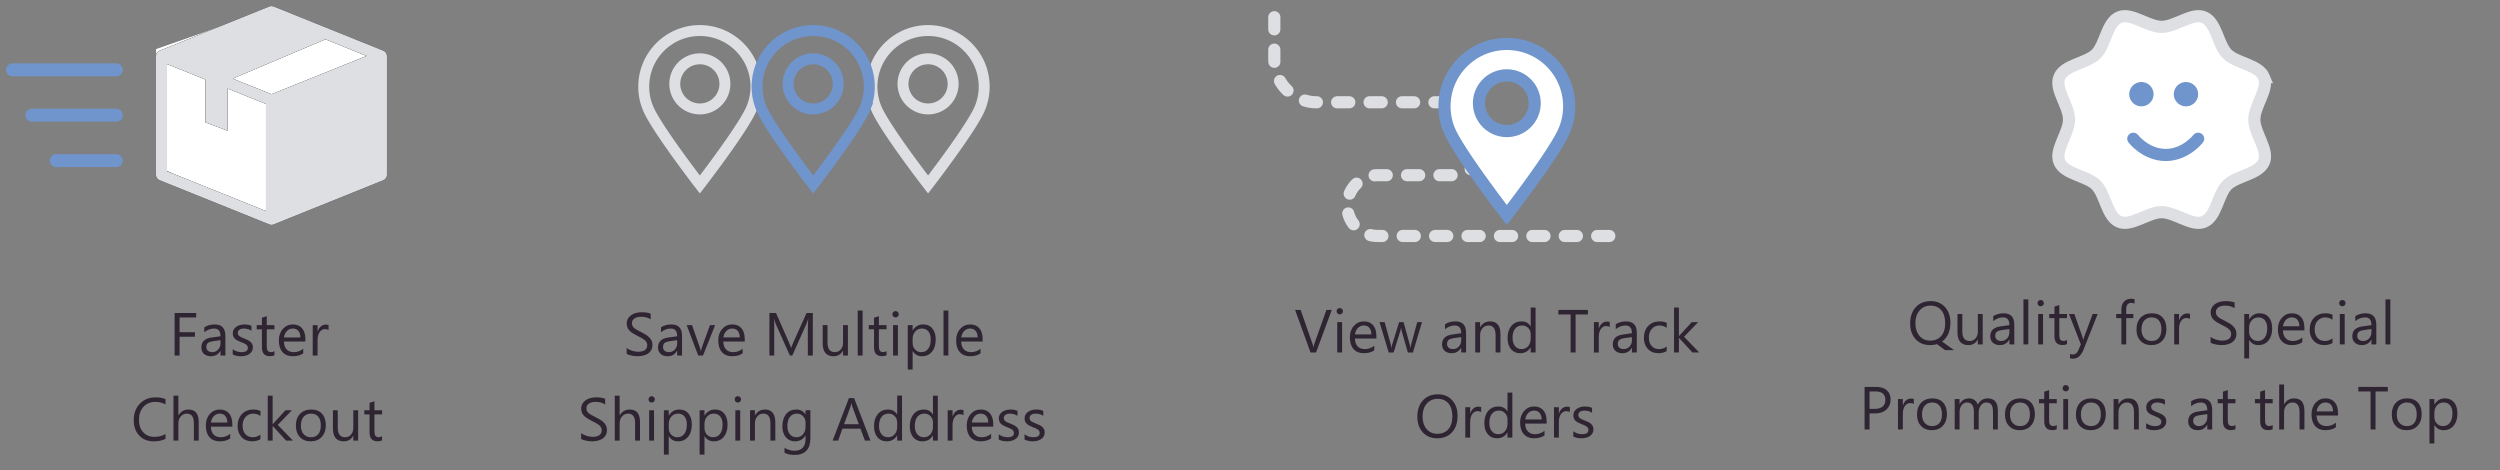 <svg width="617" height="116" xmlns:xlink="http://www.w3.org/1999/xlink" xmlns="http://www.w3.org/2000/svg"><rect width="100%" height="100%" fill="#808080" stroke="none"/><defs><clipPath id="b"><use xlink:href="#a"/></clipPath><path d="M29.009.087a1.91 1.91 0 00-.466-.085 1.299 1.299 0 00-.552.085L.848 11.026A1.402 1.402 0 000 12.306v29.397c.003.538.353 1.058.848 1.26l27.143 10.939c.322.13.696.13 1.018 0l27.143-10.938c.495-.203.845-.723.848-1.261V12.307a1.403 1.403 0 00-.848-1.281L29.009.087zM28.5 2.843L5.026 12.307l8.61 3.46 22.159-9.976L28.5 2.843zm-9.564 15.061l22.88-9.7 10.158 4.103L28.5 21.75l-9.564-3.846zM2.714 40.763V14.315l9.5 3.824v10.575l5.429 2.05V20.34l9.5 3.824V50.59L2.714 40.763zm51.572-26.448l-24.429 9.849V50.59l24.429-9.827V14.315z" id="a"/></defs><path d="M38.5 14.039v26.923L64.036 52.5 93.5 42.885V14.039L66 2.5l-27.5 9.615v1.924z" fill="#FFF"/><path d="M67.509 1.587a1.91 1.91 0 00-.466-.085 1.299 1.299 0 00-.552.085L39.348 12.526a1.402 1.402 0 00-.848 1.28v29.397c.003.538.353 1.058.848 1.26l27.143 10.939c.322.13.696.13 1.018 0l27.143-10.938c.495-.203.845-.723.848-1.261V13.807a1.403 1.403 0 00-.848-1.281L67.509 1.587zM67 4.343l-23.474 9.464 8.61 3.46 22.159-9.976L67 4.343zm-9.564 15.061l22.88-9.7 10.158 4.103L67 23.25l-9.564-3.846zM41.214 42.263V15.815l9.5 3.824v10.575l5.429 2.05V21.84l9.5 3.824V52.09l-24.429-9.827zm51.572-26.448l-24.429 9.849V52.09l24.429-9.827V15.815z" fill-rule="evenodd"/><g clip-path="url(#b)" transform="translate(38.5 1.5)"><path d="M-13-5h86v64h-86V-5z" fill="#DDDFE2"/></g><path d="M3.099 15.633h25.602q.079 0 .157.007.078.008.155.023.077.016.152.039.075.022.148.052t.142.068q.069.037.134.08.066.044.126.094.061.05.117.105.055.056.105.116.05.061.093.126.044.066.081.135.037.07.067.142.03.072.053.148.023.075.038.152.016.077.023.155.008.078.008.157v.002q0 .078-.008.156-.007.079-.023.156-.015.077-.038.152t-.053.148q-.03.072-.067.141-.037.07-.08.135-.044.065-.094.126-.05.06-.105.116-.056.056-.117.106-.06.05-.126.093-.065.044-.134.08-.07.038-.142.068-.073.03-.148.053t-.152.038q-.077.015-.155.023t-.157.008H3.099q-.079 0-.157-.008t-.155-.023q-.077-.015-.152-.038t-.148-.053q-.072-.03-.142-.067-.069-.037-.134-.08-.066-.044-.126-.094-.061-.05-.117-.106-.055-.055-.105-.116-.05-.06-.094-.126-.043-.065-.08-.135-.037-.069-.067-.141-.03-.073-.053-.148t-.038-.152q-.016-.077-.023-.156-.008-.078-.008-.156v-.002q0-.079.008-.157.007-.078.023-.155.015-.077.038-.152.023-.076.053-.148.03-.073.067-.142.037-.07.08-.135.044-.065.094-.126.05-.06.105-.116.056-.056.117-.105.06-.05.126-.094.065-.043.134-.08.07-.038.142-.068.073-.03.148-.052.075-.023.152-.039.077-.015.155-.023.078-.007.157-.007zm4.8 11.2h20.802q.079 0 .157.007.078.008.155.023.077.016.152.039.075.022.148.052t.142.068q.069.037.134.08.066.044.126.094.061.05.117.105.055.056.105.116.05.061.093.126.044.066.081.135.037.07.067.142.03.072.053.148.023.075.038.152.016.077.023.155.008.078.008.157v.002q0 .078-.008.156-.007.079-.023.156-.015.077-.038.152t-.053.148q-.03.072-.067.141-.037.07-.08.135-.044.065-.094.126-.05.06-.105.116-.056.056-.117.106-.06.05-.126.093-.065.044-.134.08-.07.038-.142.068-.073.03-.148.053t-.152.038q-.077.015-.155.023t-.157.008H7.899q-.079 0-.157-.008t-.155-.023q-.077-.015-.152-.038t-.148-.053q-.072-.03-.142-.067-.069-.037-.134-.08-.066-.044-.126-.094-.061-.05-.117-.106-.055-.055-.105-.116-.05-.06-.094-.126-.043-.065-.08-.135-.037-.069-.067-.141-.03-.073-.053-.148t-.038-.152q-.016-.077-.023-.156-.008-.078-.008-.156v-.002q0-.079.008-.157.007-.078.023-.155.015-.077.038-.152.023-.076.053-.148.03-.073.067-.142.037-.07.08-.135.044-.065.094-.126.05-.06.105-.116.056-.056.117-.105.06-.05.126-.094.065-.043.134-.08.07-.038.142-.068.073-.03.148-.052.075-.023.152-.039.077-.015.155-.023.078-.007.157-.007zm6 11.2h14.802q.079 0 .157.007.078.008.155.023.077.016.152.039.075.022.148.052t.142.068q.069.037.134.08.066.044.126.094.061.05.117.105.055.056.105.116.05.061.093.126.044.066.081.135.037.07.067.142.03.072.053.148.023.075.038.152.016.077.023.155.008.078.008.157v.002q0 .078-.008.156-.007.079-.023.156-.015.077-.038.152t-.053.148q-.03.072-.067.141-.037.07-.08.135-.044.065-.094.126-.05.06-.105.116-.056.056-.117.106-.06.05-.126.093-.065.044-.134.08-.07.038-.142.068-.073.03-.148.053t-.152.038q-.077.015-.155.023t-.157.008H13.899q-.079 0-.157-.008t-.155-.023q-.077-.015-.152-.038t-.148-.053q-.072-.03-.142-.067-.069-.037-.134-.08-.066-.044-.126-.094-.061-.05-.117-.106-.055-.055-.105-.116-.05-.06-.094-.126-.043-.065-.08-.135-.037-.069-.067-.141-.03-.073-.053-.148t-.038-.152q-.016-.077-.023-.156-.008-.078-.008-.156v-.002q0-.079.008-.157.007-.078.023-.155.015-.077.038-.152.023-.076.053-.148.03-.073.067-.142.037-.07.08-.135.044-.065.094-.126.05-.06.105-.116.056-.056.117-.105.06-.05.126-.094.065-.043.134-.08.07-.038.142-.068.073-.03.148-.052.075-.023.152-.039.077-.015.155-.023.078-.007.157-.007z" fill="#6F95CC"/><path d="M44.322 78.358h4.101v-1.113h-5.332v10.503h1.23v-4.651h3.795V81.99h-3.794v-3.633zm22.287 9.55q.696 0 1.121-.233v-1.026q-.33.25-.784.25-.593 0-.85-.323-.256-.322-.256-1.077v-4.226h1.89v-1.025h-1.89v-2.22l-1.2.389v1.83h-1.29v1.026h1.29v4.439q0 2.197 1.97 2.197zm-12.187-.16h1.201V82.87q0-2.798-2.644-2.798-1.443 0-2.549.703v1.23q1.091-.922 2.446-.922 1.546 0 1.546 1.911l-2.249.315q-2.475.345-2.475 2.447 0 .981.633 1.574.634.594 1.754.594 1.524 0 2.308-1.348h.029v1.172zm3.01-.271v-1.29q.982.726 2.16.726 1.583 0 1.583-1.055 0-.3-.136-.509-.135-.209-.366-.37-.23-.16-.542-.29-.311-.127-.67-.266-.498-.198-.875-.4-.378-.201-.63-.454-.253-.252-.381-.575-.128-.322-.128-.754 0-.527.241-.934.242-.406.645-.681t.92-.414q.516-.139 1.065-.139.974 0 1.743.337v1.216q-.828-.542-1.904-.542-.337 0-.608.077-.271.077-.465.216t-.3.333q-.107.194-.107.428 0 .293.106.491.107.198.312.352.205.154.498.278.293.125.666.271.498.19.894.392.395.201.674.454.278.253.428.582.15.33.15.784 0 .557-.245.967-.245.41-.656.68-.41.272-.944.404-.535.132-1.121.132-1.157 0-2.007-.447zm17.93-3.179h-5.296q.03 1.253.674 1.934.645.68 1.773.68 1.267 0 2.329-.834v1.128q-.989.718-2.615.718-1.59 0-2.498-1.022-.908-1.022-.908-2.875 0-1.75.993-2.853.992-1.102 2.464-1.102t2.278.952q.806.952.806 2.644v.63zm4.82-3.076q.592 0 .907.242v-1.245q-.249-.103-.717-.103-.652 0-1.18.443-.527.443-.783 1.234h-.03v-1.545h-1.2v7.5h1.2v-3.823q0-1.253.517-1.978.516-.725 1.285-.725zm-6.05 2.058q-.008-1.04-.502-1.619-.495-.578-1.374-.578-.85 0-1.443.608-.593.608-.732 1.589h4.05zm-21.52.923l1.81-.25v.748q0 .96-.582 1.586-.583.626-1.476.626-.652 0-1.044-.348t-.392-.897q0-.755.425-1.051.425-.297 1.26-.414zm-4.767 24.545h1.2v-4.622q0-3.054-2.533-3.054-1.597 0-2.461 1.42h-.03v-4.848h-1.2v11.104h1.2V104.5q0-1.062.601-1.74.6-.677 1.48-.677 1.743 0 1.743 2.344v4.32zm24.463 0h-1.685l-3.31-3.604h-.03v3.604h-1.201V97.644h1.201v7.039h.03l3.149-3.435h1.575l-3.48 3.618 3.75 3.882zm-34.366.176q1.736 0 2.9-.616v-1.193q-1.156.703-2.738.703-1.707 0-2.758-1.14-1.051-1.138-1.051-3.057 0-2.022 1.124-3.23 1.124-1.209 2.934-1.209 1.362 0 2.49.63v-1.31q-.982-.433-2.476-.433-2.329 0-3.845 1.553t-1.516 4.072q0 2.344 1.348 3.787 1.347 1.443 3.588 1.443zm55.232-.015q.696 0 1.12-.234v-1.026q-.329.25-.783.25-.593 0-.85-.323-.256-.322-.256-1.077v-4.226h1.89v-1.025h-1.89v-2.22l-1.2.389v1.83h-1.29v1.026h1.29v4.439q0 2.197 1.97 2.197zm-35.837-3.61H52.04q.03 1.252.674 1.933.645.68 1.773.68 1.267 0 2.329-.834v1.128q-.989.718-2.615.718-1.59 0-2.497-1.022-.909-1.022-.909-2.875 0-1.75.993-2.853.992-1.102 2.464-1.102 1.473 0 2.278.952.806.952.806 2.644v.63zm4.878 3.625q1.186 0 2.05-.52v-1.143q-.864.652-1.845.652-1.165 0-1.857-.762t-.692-2.08q0-1.34.736-2.164.736-.824 1.886-.824.952 0 1.787.586v-1.23q-.754-.367-1.743-.367-1.772 0-2.834 1.124-1.062 1.125-1.062 2.978 0 1.662.985 2.706t2.589 1.044zm11.803-1.051q.992 1.05 2.655 1.05 1.706 0 2.72-1.08 1.015-1.08 1.015-2.874 0-1.832-.94-2.864-.942-1.033-2.62-1.033-1.757 0-2.79 1.062-1.033 1.062-1.033 2.952 0 1.736.993 2.787zm14.374.875H87.19v-1.187h-.029q-.747 1.363-2.314 1.363-2.681 0-2.681-3.194v-4.482h1.194v4.292q0 2.373 1.816 2.373.88 0 1.447-.648.567-.649.567-1.696v-4.321h1.202v7.5zm-32.286-4.468q-.007-1.04-.501-1.619-.495-.578-1.374-.578-.85 0-1.442.608-.594.608-.733 1.589h4.05zm18.824-1.41q.673-.787 1.83-.787 1.165 0 1.791.761.627.762.627 2.168 0 1.392-.627 2.146-.626.755-1.79.755-1.143 0-1.824-.77-.681-.768-.681-2.101 0-1.385.674-2.172zm137.959-15.122h-1.201V76.644h1.2v11.104zm21.167 0h-1.201V76.644h1.2v11.104zm-13.037-9.405q-.323 0-.55-.22-.227-.219-.227-.556 0-.337.227-.56.227-.224.55-.224.33 0 .56.224.23.223.23.56 0 .322-.23.55-.23.226-.56.226zm-66.358 7.53v1.45q.206.14.546.253.34.113.722.19.38.077.747.117.366.04.615.04.747 0 1.42-.15.674-.15 1.19-.487.517-.337.821-.875.304-.538.304-1.315 0-.585-.223-1.04-.224-.454-.605-.827-.38-.374-.886-.681-.505-.308-1.07-.586-.548-.271-.97-.498-.42-.227-.714-.47-.293-.24-.443-.534-.15-.293-.15-.696 0-.432.198-.732t.512-.49q.315-.191.718-.275.403-.085.806-.085 1.457 0 2.388.645v-1.384q-.71-.374-2.264-.374-.68 0-1.336.169-.656.168-1.168.512-.513.344-.828.875-.315.531-.315 1.25 0 .585.201 1.021.202.436.553.78.352.344.828.63.476.286 1.025.564.52.264.97.502.451.238.78.498.33.26.517.575.187.315.187.74 0 .79-.56 1.211-.56.422-1.696.422-.33 0-.718-.066-.388-.066-.772-.187-.385-.12-.733-.297-.348-.175-.597-.395zm45.938 1.875h-1.223v-7.046q0-.835.102-2.044h-.029q-.176.71-.315 1.019l-3.589 8.07h-.6l-3.582-8.012q-.154-.351-.315-1.077h-.03q.06.63.06 2.059v7.03h-1.187V77.246h1.626l3.222 7.324q.374.842.484 1.26h.044q.315-.864.505-1.29l3.289-7.294h1.538v10.503zm17.08.16q.696 0 1.12-.233v-1.026q-.329.25-.783.25-.593 0-.85-.323-.256-.322-.256-1.077v-4.226h1.89v-1.025h-1.89v-2.22l-1.201.389v1.83h-1.29v1.026h1.29v4.439q0 2.197 1.97 2.197zm-50.552-.16h1.201V82.87q0-2.798-2.644-2.798-1.442 0-2.548.703v1.23q1.09-.922 2.446-.922 1.545 0 1.545 1.911l-2.248.315q-2.476.345-2.476 2.447 0 .981.634 1.574.633.594 1.754.594 1.523 0 2.307-1.348h.03v1.172zm11.382-3.45h5.295v-.63q0-1.692-.805-2.644-.806-.952-2.278-.952t-2.465 1.102q-.992 1.103-.992 2.853 0 1.853.908 2.875t2.498 1.022q1.626 0 2.614-.718v-1.128q-1.062.835-2.329.835-1.128 0-1.772-.681-.645-.681-.674-1.934zm46.729 2.366h.029q.79 1.26 2.248 1.26 1.59 0 2.505-1.132.916-1.132.916-3.014 0-1.692-.813-2.699t-2.263-1.007q-1.707 0-2.593 1.494h-.03v-1.318h-1.2v10.95h1.2v-4.534zm11.982-2.366h5.295v-.63q0-1.692-.805-2.644-.806-.952-2.278-.952t-2.465 1.102q-.992 1.103-.992 2.853 0 1.853.908 2.875t2.498 1.022q1.626 0 2.614-.718v-1.128q-1.062.835-2.329.835-1.128 0-1.772-.681-.645-.681-.674-1.934zm-60.732-4.05l-2.989 7.5h-1.179l-2.842-7.5h1.319l1.904 5.449q.212.6.264 1.047h.029q.073-.564.234-1.018l1.992-5.478h1.267zm31.574 7.5h1.201v-7.5h-1.2v4.321q0 1.047-.568 1.696-.568.648-1.447.648-1.816 0-1.816-2.373v-4.292h-1.194v4.482q0 3.194 2.68 3.194 1.568 0 2.315-1.363h.03v1.187zm13.543 0h-1.201v-7.5h1.2v7.5zm-39.533-6.087q.495.579.502 1.619h-4.05q.139-.981.732-1.59.593-.607 1.443-.607.879 0 1.373.578zm43.165 3.025V83.64q0-1.099.638-1.827.637-.73 1.684-.73.99 0 1.568.711.578.71.578 1.963 0 1.487-.619 2.322-.618.835-1.71.835-.93 0-1.534-.648-.604-.649-.604-1.579zm15.546-3.025q.495.579.502 1.619h-4.05q.139-.981.732-1.59.593-.607 1.443-.607.879 0 1.373.578zm-75.465 2.542l1.81-.25v.748q0 .96-.583 1.586-.582.626-1.476.626-.652 0-1.044-.348t-.392-.897q0-.755.425-1.051.425-.297 1.26-.414zm-7.368 24.545h-1.201v-4.321q0-2.344-1.743-2.344-.88 0-1.48.677-.6.678-.6 1.74v4.248h-1.202V97.644h1.202v4.849h.029q.864-1.421 2.46-1.421 2.535 0 2.535 3.054v4.622zm64.673 0h-1.201v-1.275h-.03q-.835 1.45-2.578 1.45-1.413 0-2.26-1.006-.845-1.008-.845-2.743 0-1.86.937-2.981.938-1.121 2.498-1.121 1.545 0 2.248 1.216h.03v-4.644h1.2v11.104zm7.632 0h1.2V97.644h-1.2v4.644h-.03q-.703-1.216-2.248-1.216-1.56 0-2.498 1.12-.937 1.121-.937 2.982 0 1.735.846 2.743.846 1.007 2.26 1.007 1.742 0 2.577-1.45h.03v1.274zm-69.976-9.624q.227.22.55.22.329 0 .56-.228.23-.227.23-.549 0-.337-.23-.56-.231-.224-.56-.224-.323 0-.55.224-.227.223-.227.56 0 .337.227.557zm21.819.22q-.322 0-.55-.22-.227-.22-.227-.557 0-.337.228-.56.227-.224.549-.224.33 0 .56.224.23.223.23.56 0 .322-.23.55-.23.227-.56.227zm-38.672 8.979v-1.45q.249.22.597.395.348.176.732.297.385.12.773.187.388.066.718.066 1.135 0 1.695-.422.56-.42.56-1.212 0-.424-.186-.74-.187-.314-.516-.574-.33-.26-.78-.498t-.97-.502q-.55-.278-1.026-.564-.476-.286-.828-.63-.351-.344-.553-.78-.201-.436-.201-1.022 0-.717.315-1.248.315-.532.827-.876.513-.344 1.169-.512.655-.169 1.336-.169 1.553 0 2.263.374v1.384q-.93-.645-2.387-.645-.403 0-.806.085-.403.084-.718.274-.315.19-.512.49-.198.301-.198.733 0 .403.15.696.15.293.443.535.293.242.714.469.421.227.97.498.565.278 1.07.586.505.307.886.68.381.374.604.828.224.455.224 1.04 0 .777-.304 1.315-.304.538-.82.875-.517.337-1.19.487-.674.15-1.422.15-.249 0-.615-.04t-.747-.117q-.38-.077-.721-.19-.34-.114-.546-.253zm70.049.425h1.362l-4.043-10.503h-1.274l-4.029 10.503h1.37l1.047-2.945h4.454l1.113 2.945zm-3.164-8.526l1.648 4.476h-3.64l1.633-4.476q.095-.256.168-.703h.03q.08.484.16.703zm-45.235 7.442h-.029v4.534h-1.201v-10.95h1.201v1.318h.03q.886-1.494 2.592-1.494 1.45 0 2.263 1.007t.813 2.699q0 1.882-.915 3.014-.916 1.132-2.505 1.132-1.458 0-2.249-1.26zm8.79 0h.029q.79 1.26 2.248 1.26 1.59 0 2.505-1.132.916-1.132.916-3.014 0-1.692-.813-2.699t-2.264-1.007q-1.706 0-2.592 1.494h-.03v-1.318h-1.2v10.95h1.2v-4.534zm16.274 1.084h1.201v-4.585q0-1.502-.652-2.296-.652-.795-1.882-.795-1.611 0-2.461 1.42h-.03v-1.244h-1.2v7.5h1.2v-4.278q0-1.032.59-1.71.59-.677 1.49-.677 1.744 0 1.744 2.387v4.278zm9.866-.6q0 4.13-3.956 4.13-1.391 0-2.431-.527v-1.201q1.267.703 2.417.703 2.768 0 2.768-2.945v-.82h-.029q-.857 1.436-2.578 1.436-1.399 0-2.252-1-.853-1-.853-2.684 0-1.912.919-3.04.919-1.128 2.516-1.128 1.516 0 2.248 1.216h.03v-1.04h1.2v6.9zm39.829-2.85h5.295v-.63q0-1.692-.806-2.644-.805-.952-2.277-.952-1.473 0-2.465 1.102-.992 1.103-.992 2.853 0 1.853.908 2.875t2.497 1.022q1.626 0 2.615-.718v-1.128q-1.062.835-2.329.835-1.128 0-1.772-.681-.645-.681-.674-1.934zm6.657 3.179v-1.29q.982.726 2.161.726 1.582 0 1.582-1.055 0-.3-.135-.509-.136-.209-.367-.37-.23-.16-.542-.29-.311-.127-.67-.266-.498-.198-.875-.4-.377-.201-.63-.454-.253-.252-.381-.575-.128-.322-.128-.754 0-.527.242-.934.241-.406.644-.681t.92-.414q.516-.139 1.065-.139.974 0 1.743.337v1.216q-.827-.542-1.904-.542-.337 0-.608.077-.271.077-.465.216t-.3.333q-.106.194-.106.428 0 .293.106.491t.311.352q.205.154.498.278.293.125.667.271.498.19.893.392.396.201.674.454t.428.582q.151.33.151.784 0 .557-.246.967-.245.41-.655.68-.41.272-.945.404-.535.132-1.121.132-1.157 0-2.007-.447zm6.365-1.29v1.29q.85.447 2.007.447.586 0 1.121-.132.534-.132.944-.403.411-.271.656-.681.245-.41.245-.967 0-.454-.15-.784t-.428-.582q-.279-.253-.674-.454-.396-.202-.894-.392-.373-.146-.666-.271-.293-.124-.498-.278-.205-.154-.312-.352-.106-.198-.106-.49 0-.235.106-.43.107-.193.301-.332.194-.14.465-.216.271-.077.608-.077 1.076 0 1.904.542v-1.216q-.769-.337-1.743-.337-.549 0-1.066.14-.516.138-.919.413-.403.275-.644.681-.242.407-.242.934 0 .432.128.754.128.323.381.575.253.253.63.454.377.202.875.4.359.139.67.267.311.128.542.29.231.16.366.37.136.208.136.508 0 1.055-1.582 1.055-1.179 0-2.161-.725zm-15.058-4.723q-.315-.242-.909-.242-.769 0-1.285.725-.516.725-.516 1.978v3.823h-1.201v-7.5h1.201v1.545h.029q.256-.79.784-1.234.527-.443 1.179-.443.469 0 .718.103v1.245zm-77.586 6.284h1.201v-7.5h-1.2v7.5zm22.47 0h-1.2v-7.5h1.2v7.5zm-17.636-4.11v1.048q0 .93.604 1.579.605.648 1.535.648 1.091 0 1.71-.835t.619-2.322q0-1.252-.579-1.963-.578-.71-1.567-.71-1.048 0-1.685.729-.637.728-.637 1.827zm8.818 1.048v-1.047q0-1.099.638-1.827.637-.73 1.684-.73.989 0 1.568.711.578.71.578 1.963 0 1.487-.619 2.322t-1.71.835q-.93 0-1.534-.648-.605-.649-.605-1.579zm24.94-.33v-1.105q0-.894-.605-1.531-.604-.637-1.505-.637-1.113 0-1.743.81-.63.808-.63 2.266 0 1.252.604 2.003.605.75 1.6.75 1.011 0 1.645-.717.633-.718.633-1.838zm22.617 0v-1.105q0-.908-.601-1.538-.6-.63-1.523-.63-1.099 0-1.729.805-.63.806-.63 2.227 0 1.296.604 2.047.605.75 1.623.75 1.003 0 1.63-.724.626-.725.626-1.831zm8.833-1.105v1.106q0 1.106-.627 1.83-.626.726-1.63.726-1.017 0-1.621-.75-.605-.752-.605-2.048 0-1.42.63-2.227.63-.805 1.729-.805.923 0 1.523.63.6.63.6 1.538zm13.143-1.59q.494.579.502 1.619h-4.051q.14-.981.733-1.59.593-.607 1.443-.607.879 0 1.373.578z" fill="#2F2432"/><path d="M185.482 26.777a13.803 13.803 0 001.088-5.39c0-7.648-6.2-13.848-13.847-13.848-7.648 0-13.848 6.2-13.848 13.847 0 1.912.388 3.734 1.089 5.39 2.102 4.97 12.759 18.758 12.759 18.758s10.657-13.787 12.76-18.757zM166.538 20.7a6.184 6.184 0 1112.37 0 6.184 6.184 0 01-12.37 0zm75.269 6.077a13.803 13.803 0 001.088-5.39c0-7.648-6.2-13.848-13.848-13.848-7.647 0-13.847 6.2-13.847 13.847 0 1.912.387 3.734 1.088 5.39 2.102 4.97 12.76 18.758 12.76 18.758s10.657-13.787 12.759-18.757zM222.863 20.7a6.184 6.184 0 1112.369 0 6.184 6.184 0 01-12.369 0z" fill="none" stroke="#DDDFE2" stroke-width="2.7"/><path d="M213.457 26.777a13.803 13.803 0 001.088-5.39c0-7.648-6.2-13.848-13.847-13.848-7.648 0-13.848 6.2-13.848 13.847 0 1.912.387 3.734 1.088 5.39 2.102 4.97 12.76 18.758 12.76 18.758s10.657-13.787 12.759-18.757zM194.513 20.7a6.184 6.184 0 1112.369 0 6.184 6.184 0 01-12.369 0z" fill="none" stroke="#6F95CC" stroke-width="2.7"/><path d="M378.978 86.996h-1.201v-1.274h-.03q-.834 1.45-2.578 1.45-1.413 0-2.26-1.007-.845-1.007-.845-2.743 0-1.86.937-2.981.938-1.12 2.498-1.12 1.545 0 2.249 1.215h.029v-4.644h1.201v11.104zm38.716 0h1.684l-3.75-3.882 3.479-3.618h-1.574l-3.15 3.435h-.029v-7.039h-1.201v11.104h1.201v-3.604h.029l3.311 3.604zm-87.598-9.624q.227.22.55.22.33 0 .56-.227.23-.227.23-.55 0-.337-.23-.56-.23-.223-.56-.223-.323 0-.55.223-.227.223-.227.56 0 .337.227.557zm-5.302 9.624l3.889-10.503h-1.326l-2.966 8.313q-.184.505-.242.945h-.03q-.073-.527-.212-.93L321 76.493h-1.37l3.809 10.503h1.355zm64.064-9.39h3.033v-1.113h-7.288v1.113h3.025v9.39h1.23v-9.39zm-49.167 5.94h-5.296q.03 1.253.674 1.934.645.681 1.773.681 1.267 0 2.329-.835v1.128q-.989.718-2.615.718-1.59 0-2.497-1.022-.909-1.022-.909-2.875 0-1.75.993-2.853.992-1.102 2.464-1.102 1.473 0 2.278.952.806.952.806 2.644v.63zm22.134 3.45h-1.202v-1.172h-.029q-.784 1.348-2.307 1.348-1.12 0-1.754-.593-.634-.594-.634-1.575 0-2.102 2.476-2.446l2.248-.315q0-1.912-1.545-1.912-1.355 0-2.446.923v-1.23q1.106-.704 2.549-.704 2.644 0 2.644 2.798v4.878zm7.287 0h1.201v-4.585q0-1.501-.651-2.296-.652-.795-1.883-.795-1.611 0-2.46 1.421h-.03v-1.245h-1.201v7.5h1.201v-4.277q0-1.033.59-1.71.59-.678 1.49-.678 1.743 0 1.743 2.388v4.277zm33.648 0h1.2v-4.878q0-2.798-2.643-2.798-1.443 0-2.549.703v1.23q1.091-.922 2.446-.922 1.546 0 1.546 1.912l-2.249.315q-2.475.344-2.475 2.446 0 .981.633 1.575.634.593 1.754.593 1.524 0 2.307-1.348h.03v1.172zm8.576-.344q-.864.52-2.05.52-1.604 0-2.589-1.044-.986-1.044-.986-2.706 0-1.853 1.062-2.978 1.062-1.124 2.835-1.124.989 0 1.743.366v1.23q-.835-.585-1.787-.585-1.15 0-1.886.824t-.736 2.164q0 1.319.692 2.08.692.762 1.857.762.981 0 1.845-.652v1.143zm-14.047-5.94q-.315-.242-.909-.242-.769 0-1.285.725-.516.725-.516 1.978v3.823h-1.202v-7.5h1.202v1.545h.029q.256-.79.784-1.234.527-.443 1.179-.443.469 0 .718.103v1.245zm-67.259 6.284h1.201v-7.5h-1.2v7.5zm18.677 0l2.249-7.5h-1.187l-1.523 5.654q-.11.388-.125.674h-.059q-.036-.403-.11-.674l-1.552-5.654h-1.1l-1.728 5.625q-.11.366-.132.688h-.059q-.029-.417-.102-.673l-1.553-5.64h-1.26l2.27 7.5h1.202l1.677-5.383q.132-.418.154-.681h.03q.029.388.116.695l1.546 5.369h1.245zm-10.247-4.468q-.007-1.04-.501-1.618-.495-.58-1.374-.58-.85 0-1.442.609-.594.608-.733 1.59h4.05zm39.317 1.077v-1.106q0-.908-.6-1.538-.601-.63-1.524-.63-1.099 0-1.729.806-.63.805-.63 2.226 0 1.297.605 2.047.604.751 1.622.751 1.003 0 1.63-.725.626-.725.626-1.831zm-17.154-.403l-1.809.249q-.835.117-1.26.414-.424.297-.424 1.05 0 .55.392.898t1.043.348q.894 0 1.476-.626t.582-1.586v-.747zm40.328.249l1.809-.249v.747q0 .96-.583 1.586-.582.626-1.475.626-.652 0-1.044-.348t-.392-.897q0-.754.425-1.051.425-.297 1.26-.414zm-27.701 24.545h-1.2v-1.274h-.03q-.835 1.45-2.578 1.45-1.414 0-2.26-1.007-.846-1.007-.846-2.743 0-1.86.938-2.981.937-1.12 2.497-1.12 1.546 0 2.249 1.215h.03v-4.644h1.2v11.104zm-22.108-1.296q1.344 1.472 3.578 1.472 2.285 0 3.648-1.494 1.362-1.494 1.362-4.065 0-2.366-1.33-3.83-1.329-1.466-3.504-1.466-2.358 0-3.728 1.509t-1.37 4.043q0 2.358 1.344 3.83zm.978-7.076q1.033-1.193 2.688-1.193 1.7 0 2.666 1.135.967 1.135.967 3.215 0 2.029-.996 3.157-.996 1.128-2.725 1.128-1.618 0-2.626-1.183-1.007-1.183-1.007-3.124 0-1.94 1.033-3.135zm24.295 4.922h5.295v-.63q0-1.691-.806-2.644-.805-.952-2.278-.952-1.472 0-2.464 1.103-.993 1.102-.993 2.852 0 1.853.909 2.875.908 1.022 2.497 1.022 1.626 0 2.615-.718v-1.128q-1.062.835-2.33.835-1.127 0-1.772-.681-.644-.681-.673-1.934zm11.872 1.89v1.289q.85.447 2.007.447.586 0 1.12-.132.535-.132.945-.403.41-.27.656-.681.245-.41.245-.967 0-.454-.15-.784t-.428-.582q-.279-.252-.674-.454-.396-.201-.894-.392-.373-.146-.666-.27-.293-.125-.498-.28-.205-.153-.312-.35-.106-.198-.106-.491 0-.235.106-.429.107-.194.3-.333.195-.14.466-.216.27-.077.608-.077 1.076 0 1.904.542v-1.216q-.769-.337-1.743-.337-.55 0-1.066.14-.516.139-.919.413-.403.275-.644.681-.242.407-.242.934 0 .432.128.755.128.322.38.575.254.252.63.454.378.201.876.399.359.139.67.267.311.128.542.29.23.16.366.37.136.208.136.508 0 1.055-1.582 1.055-1.18 0-2.16-.725zm-23.65-4.966q.593 0 .908.242v-1.245q-.249-.103-.717-.103-.652 0-1.18.443-.527.443-.783 1.234h-.03v-1.545h-1.2v7.5h1.2v-3.823q0-1.253.517-1.978.516-.725 1.285-.725zm22.8.242q-.314-.242-.908-.242-.769 0-1.285.725-.517.725-.517 1.978v3.823h-1.2v-7.5h1.2v1.545h.03q.256-.79.783-1.234.528-.443 1.18-.443.468 0 .717.103v1.245zm-15.388 2.893v-1.106q0-.908-.6-1.538t-1.524-.63q-1.098 0-1.728.806-.63.805-.63 2.226 0 1.297.604 2.047.604.751 1.622.751 1.004 0 1.63-.725.626-.725.626-1.831zm7.929-2.695q.494.578.501 1.618h-4.05q.14-.981.733-1.59.593-.607 1.442-.607.88 0 1.374.579z" fill="#2F2432"/><path d="M314.5 4.245v10.5q0 .258.013.516.012.257.038.514.025.256.063.511.037.255.088.508.05.253.113.503.062.25.137.496.075.247.162.49.087.242.185.48.099.238.209.471.11.233.232.46.121.228.254.45.132.22.275.434.144.215.297.422.154.207.317.406.164.2.337.39.173.191.355.373.182.183.373.356t.39.336q.2.164.407.317.207.154.421.297t.435.276q.222.132.449.254.227.121.46.232.233.11.471.208.238.099.481.186t.49.161q.246.075.496.138.25.063.503.113t.507.088q.255.038.512.063.256.025.514.038.257.013.515.013h33.002q.22 0 .442.01.22.011.44.033.22.022.438.054.219.032.436.075.216.044.43.097.215.054.426.118.212.064.42.139.208.074.412.159.204.084.404.179.2.094.394.198.195.104.384.218.19.113.374.236.183.123.36.254.178.132.349.272.17.14.334.289.164.148.32.304.156.157.305.32.148.164.288.335.14.17.272.348.132.177.254.36.123.185.237.374.113.19.217.384.104.195.199.395.094.2.179.404.084.204.159.412.074.208.138.42.065.21.118.425.054.214.097.43.043.218.076.436.032.219.054.438.021.22.032.44.011.222.011.443v.002q0 .22-.01.441-.012.22-.033.44-.022.22-.054.439-.033.218-.076.435t-.097.431q-.053.214-.118.426-.064.211-.138.42-.075.207-.159.411-.085.204-.179.404-.095.2-.199.395-.104.194-.217.384-.114.19-.237.373-.122.184-.254.361-.132.178-.272.348-.14.171-.288.335-.149.164-.305.32t-.32.304q-.163.149-.334.289-.17.14-.348.272-.178.131-.361.254-.184.123-.374.236-.19.114-.384.218-.195.104-.394.199-.2.094-.404.179-.204.084-.412.158-.208.075-.42.139-.211.064-.425.118-.215.054-.431.097-.217.043-.436.075-.218.033-.438.054-.22.022-.44.033-.221.01-.442.01h-18.002q-.184 0-.368.01-.184.009-.367.027-.183.018-.365.045t-.363.063q-.18.036-.36.08-.178.045-.354.098-.176.054-.35.116-.173.062-.343.132-.17.07-.336.15-.167.078-.329.165-.162.087-.32.181-.158.095-.311.197-.153.103-.301.212-.148.11-.29.227-.143.117-.279.24-.136.124-.267.254-.13.13-.253.267-.124.136-.24.278-.118.143-.227.29-.11.148-.212.301-.103.153-.197.311-.095.158-.182.32-.086.163-.165.33-.079.166-.15.336-.07.17-.132.343-.062.174-.115.35-.054.176-.098.354-.045.179-.08.36-.037.18-.064.362-.027.182-.045.366-.018.183-.027.367-.009.183-.009.368v.002q0 .184.009.368.01.183.027.367.018.183.045.365t.063.363q.036.18.08.359.045.178.099.354.053.177.115.35.062.173.133.343.07.17.149.337.079.166.165.329.087.162.182.32.094.158.197.31.102.154.212.302t.226.29q.117.142.24.279.124.136.254.266t.267.254q.136.124.279.24.142.117.29.227t.3.212q.154.102.312.197.158.094.32.181t.329.166q.166.078.336.149.17.07.344.132.173.062.35.116.175.053.354.098.178.045.359.08.18.036.363.063.182.027.365.045t.367.028q.184.009.368.009H398.5" fill="none" stroke="#DDDFE2" stroke-width="3" stroke-linecap="round" stroke-dasharray="3 5"/><path d="M386.063 32.222a15.337 15.337 0 001.21-5.989c0-8.497-6.89-15.386-15.387-15.386S356.5 17.736 356.5 26.233c0 2.125.43 4.149 1.21 5.99 2.335 5.522 14.176 20.84 14.176 20.84s11.841-15.318 14.177-20.84zm-21.048-6.751a6.871 6.871 0 1113.743 0 6.871 6.871 0 01-13.743 0z" fill="#FFF" fill-rule="evenodd" stroke="#6F95CC" stroke-width="3"/><path d="M526.807 74.947q-.351-.198-.798-.198-1.26 0-1.26 1.59v1.157h1.758v1.025h-1.758v6.475h-1.194v-6.475h-1.281v-1.025h1.281V76.28q0-1.179.682-1.864.68-.685 1.699-.685.55 0 .871.132v1.084zm-26.22 10.049h-1.201V73.892h1.2v11.104zm88.147 0h1.201V73.892h-1.201v11.104zm-85.65-9.624q.227.22.55.22.33 0 .56-.227.23-.227.23-.55 0-.337-.23-.56-.23-.223-.56-.223-.323 0-.55.223-.227.223-.227.56 0 .337.227.557zm74.451 0q.227.22.549.22.33 0 .561-.227.23-.227.23-.55 0-.337-.23-.56-.231-.223-.561-.223-.322 0-.549.223-.227.223-.227.56 0 .337.227.557zm-101.184 9.8q-2.227 0-3.582-1.472-1.34-1.473-1.34-3.831 0-2.541 1.37-4.043 1.376-1.509 3.728-1.509 2.168 0 3.5 1.465 1.334 1.465 1.334 3.83 0 2.572-1.363 4.066-.322.359-.688.615l2.951 2.117h-2.233l-1.978-1.48q-.776.242-1.7.242zm69.228-2.051v1.45q.205.14.546.253.34.113.721.19.381.077.748.118.366.04.615.04.747 0 1.42-.15.674-.15 1.191-.487.516-.337.82-.876.304-.538.304-1.314 0-.586-.223-1.04-.224-.454-.605-.828-.38-.374-.886-.681-.505-.308-1.07-.586-.548-.271-.97-.498-.42-.227-.714-.469-.293-.242-.443-.535-.15-.293-.15-.695 0-.433.198-.733t.512-.49q.315-.191.718-.275.403-.084.806-.084 1.457 0 2.388.644v-1.384q-.711-.374-2.263-.374-.682 0-1.337.169-.656.168-1.168.512-.513.345-.828.876-.315.53-.315 1.248 0 .586.201 1.022.202.436.553.78.352.344.828.63.476.286 1.025.564.52.264.97.502.451.238.78.498.33.26.517.575.187.315.187.74 0 .79-.56 1.212-.56.42-1.696.42-.33 0-.718-.065-.388-.066-.772-.187-.385-.12-.733-.296t-.597-.396zm-35.449 1.802q-.425.234-1.12.234-1.97 0-1.97-2.197v-4.44h-1.29v-1.025h1.29v-1.831l1.2-.388v2.219h1.89v1.025h-1.89v4.226q0 .755.257 1.077.256.322.85.322.454 0 .783-.249v1.026zm-33.69-9.493q-1.656 0-2.688 1.193-1.033 1.194-1.033 3.135 0 1.934 1.003 3.128 1.011 1.179 2.63 1.179 1.728 0 2.724-1.128.997-1.128.997-3.157 0-2.087-.967-3.215-.967-1.135-2.666-1.135zm19.482 9.565h1.201v-4.878q0-2.798-2.644-2.798-1.443 0-2.549.703v1.23q1.092-.922 2.447-.922 1.545 0 1.545 1.912l-2.248.315q-2.476.344-2.476 2.446 0 .981.634 1.575.633.593 1.754.593 1.523 0 2.307-1.348h.03v1.172zm32.355-.875q.992 1.05 2.655 1.05 1.706 0 2.72-1.08 1.015-1.08 1.015-2.874 0-1.831-.94-2.864-.942-1.033-2.62-1.033-1.757 0-2.79 1.062-1.033 1.062-1.033 2.952 0 1.736.993 2.787zm26.832-.209h-.029v4.534h-1.201v-10.95h1.201v1.318h.029q.886-1.494 2.593-1.494 1.45 0 2.263 1.007t.813 2.7q0 1.882-.915 3.013-.916 1.132-2.505 1.132-1.458 0-2.249-1.26zm8.32-2.366h5.296v-.63q0-1.692-.806-2.644-.805-.952-2.278-.952-1.472 0-2.464 1.102-.993 1.103-.993 2.853 0 1.853.909 2.875.908 1.022 2.497 1.022 1.626 0 2.615-.718v-1.128q-1.062.835-2.329.835-1.128 0-1.773-.681-.644-.681-.674-1.934zm12.225 3.106q-.865.52-2.051.52-1.604 0-2.589-1.044-.985-1.044-.985-2.706 0-1.853 1.062-2.978 1.062-1.124 2.834-1.124.989 0 1.743.366v1.23q-.835-.585-1.787-.585-1.15 0-1.886.824t-.736 2.164q0 1.319.692 2.08.692.762 1.857.762.981 0 1.846-.652v1.143zm10.817.344h-1.201v-1.172h-.029q-.784 1.348-2.307 1.348-1.121 0-1.754-.593-.634-.594-.634-1.575 0-2.102 2.476-2.446l2.248-.315q0-1.912-1.545-1.912-1.355 0-2.446.923v-1.23q1.106-.704 2.548-.704 2.644 0 2.644 2.798v4.878zm-45.974-6.284q-.315-.242-.908-.242-.769 0-1.285.725-.517.725-.517 1.978v3.823h-1.2v-7.5h1.2v1.545h.03q.256-.79.783-1.234.528-.443 1.18-.443.468 0 .717.103v1.245zm-51.167 6.284h-1.2v-1.187h-.03q-.747 1.363-2.315 1.363-2.68 0-2.68-3.194v-4.482h1.194v4.292q0 2.373 1.816 2.373.879 0 1.446-.648.568-.648.568-1.696v-4.321h1.201v7.5zm13.69 0h1.2v-7.5h-1.2v7.5zm11.235 1.201l3.45-8.701h-1.246l-2.131 5.786q-.11.381-.147.557h-.043q-.118-.462-.154-.572l-2.03-5.771h-1.332l2.93 7.485-.601 1.421q-.454 1.084-1.362 1.084-.323 0-.71-.132v1.077q.314.095.783.095 1.67 0 2.593-2.329zm63.215-1.201h1.201v-7.5h-1.201v7.5zm-48.281-5.878q.674-.787 1.83-.787 1.165 0 1.792.762.626.761.626 2.168 0 1.391-.626 2.146-.627.754-1.791.754-1.143 0-1.824-.769-.681-.77-.681-2.102 0-1.384.674-2.172zm25.891 1.77v1.046q0 .93.604 1.579.604.648 1.535.648 1.091 0 1.71-.835t.619-2.322q0-1.252-.579-1.963-.579-.71-1.567-.71-1.048 0-1.685.729-.637.728-.637 1.827zm11.913-1.978q.494.578.501 1.618h-4.05q.139-.981.733-1.59.593-.607 1.442-.607.879 0 1.374.579zm-72.88 2.541l1.81-.249v.747q0 .96-.583 1.586-.582.626-1.476.626-.652 0-1.044-.348t-.392-.897q0-.754.425-1.051.425-.297 1.26-.414zm91.157-.249l-1.809.249q-.835.117-1.26.414-.424.297-.424 1.05 0 .55.391.898.392.348 1.044.348.894 0 1.476-.626t.582-1.586v-.747zm-17.74 24.795h1.201v-4.622q0-3.054-2.534-3.054-1.597 0-2.461 1.421h-.029v-4.849h-1.201v11.104h1.201v-4.248q0-1.062.6-1.74.601-.677 1.48-.677 1.743 0 1.743 2.344v4.321zm-57.7-9.404q-.322 0-.55-.22-.227-.22-.227-.557 0-.337.227-.56.228-.223.55-.223.33 0 .56.223.23.223.23.56 0 .323-.23.55-.23.227-.56.227zm-48.42 9.404v-3.97h1.384q1.75 0 2.78-.952 1.028-.952 1.028-2.446 0-1.494-.926-2.315-.927-.82-2.611-.82h-2.886v10.503h1.23zm124.877-9.39h3.033v-1.113h-7.288v1.113h3.025v9.39h1.23v-9.39zm-79.797 9.551q.696 0 1.12-.234v-1.026q-.329.25-.783.25-.593 0-.85-.323-.256-.322-.256-1.077v-4.226h1.89v-1.025h-1.89v-2.22l-1.201.389v1.831h-1.29v1.025h1.29v4.439q0 2.197 1.97 2.197zm44.099 0q.696 0 1.121-.234v-1.026q-.33.25-.784.25-.593 0-.85-.323-.256-.322-.256-1.077v-4.226h1.89v-1.025h-1.89v-2.22l-1.201.389v1.831h-1.29v1.025h1.29v4.439q0 2.197 1.97 2.197zm10.313-.234q-.425.234-1.121.234-1.97 0-1.97-2.197v-4.44h-1.289v-1.025h1.289v-1.831l1.201-.388v2.219h1.89v1.025h-1.89v4.226q0 .755.256 1.077.257.322.85.322.454 0 .784-.249v1.026zm-99.493-5.01v-4.307h1.443q2.461 0 2.461 2.08 0 1.062-.67 1.645-.67.582-1.945.582h-1.289zm15.36 5.259q-1.663 0-2.656-1.051-.992-1.051-.992-2.787 0-1.89 1.033-2.952 1.032-1.062 2.79-1.062 1.677 0 2.618 1.033.942 1.033.942 2.864 0 1.794-1.015 2.874-1.014 1.08-2.72 1.08zm15.102-.176h1.201v-4.622q0-3.054-2.476-3.054-1.655 0-2.49 1.553-.212-.696-.783-1.124-.572-.429-1.34-.429-1.532 0-2.33 1.363h-.03v-1.187h-1.2v7.5h1.2v-4.277q0-1.062.514-1.725.512-.663 1.303-.663 1.707 0 1.707 2.212v4.453h1.2v-4.277q0-.982.54-1.685.538-.703 1.307-.703.908 0 1.292.557.385.556.385 1.801v4.307zm6.606.176q-1.662 0-2.655-1.051-.992-1.051-.992-2.787 0-1.89 1.032-2.952 1.033-1.062 2.791-1.062 1.677 0 2.618 1.033.942 1.033.942 2.864 0 1.794-1.015 2.874-1.014 1.08-2.72 1.08zm14.85-1.051q.993 1.05 2.655 1.05 1.707 0 2.721-1.08t1.014-2.874q0-1.831-.94-2.864-.942-1.033-2.619-1.033-1.758 0-2.79 1.062-1.033 1.062-1.033 2.952 0 1.736.992 2.787zm14.535.875h-1.201v-4.277q0-2.388-1.743-2.388-.901 0-1.49.677-.59.678-.59 1.71v4.278h-1.202v-7.5h1.202v1.245h.029q.85-1.42 2.46-1.42 1.231 0 1.883.794.652.795.652 2.296v4.585zm1.81-1.56v1.289q.849.447 2.006.447.586 0 1.12-.132.535-.132.945-.403.41-.27.656-.681.245-.41.245-.967 0-.454-.15-.784t-.428-.582q-.279-.252-.674-.454-.396-.201-.894-.392-.373-.146-.666-.27-.293-.125-.498-.28-.205-.153-.312-.35-.106-.198-.106-.491 0-.235.106-.429.107-.194.3-.333.195-.14.466-.216.27-.077.608-.077 1.076 0 1.904.542v-1.216q-.769-.337-1.743-.337-.55 0-1.066.14-.516.139-.919.413-.403.275-.645.681-.241.407-.241.934 0 .432.128.755.128.322.38.575.253.252.63.454.378.201.876.399.359.139.67.267.311.128.542.29.23.16.366.37.136.208.136.508 0 1.055-1.582 1.055-1.18 0-2.16-.725zm16.295 1.56h-1.2v-1.172h-.03q-.784 1.348-2.307 1.348-1.12 0-1.754-.593-.634-.594-.634-1.575 0-2.102 2.476-2.446l2.248-.315q0-1.912-1.545-1.912-1.355 0-2.446.923v-1.23q1.106-.704 2.549-.704 2.644 0 2.644 2.798v4.878zm31.055-3.45h-5.295q.029 1.253.674 1.934.644.681 1.772.681 1.267 0 2.329-.835v1.128q-.989.718-2.615.718-1.589 0-2.497-1.022-.908-1.022-.908-2.875 0-1.75.992-2.852.993-1.103 2.465-1.103t2.278.952q.805.953.805 2.644v.63zm16.919 3.626q-1.662 0-2.655-1.051-.992-1.051-.992-2.787 0-1.89 1.032-2.952 1.033-1.062 2.791-1.062 1.677 0 2.618 1.033.942 1.033.942 2.864 0 1.794-1.015 2.874-1.014 1.08-2.721 1.08zm6.856-1.26h.029q.791 1.26 2.248 1.26 1.59 0 2.505-1.132.916-1.131.916-3.014 0-1.692-.813-2.699t-2.263-1.007q-1.707 0-2.593 1.494h-.029v-1.318h-1.202v10.95h1.202v-4.534zM471.422 99.47q.593 0 .908.242v-1.245q-.25-.103-.718-.103-.652 0-1.18.443-.527.443-.783 1.234h-.03v-1.545h-1.2v7.5h1.2v-3.823q0-1.253.517-1.978.517-.725 1.286-.725zm38.994 6.526h-1.201v-7.5h1.2v7.5zm-33.56-6.665q-1.157 0-1.83.787-.675.788-.675 2.172 0 1.333.681 2.102.682.769 1.824.769 1.165 0 1.791-.754.626-.755.626-2.146 0-1.407-.626-2.168-.626-.762-1.79-.762zm21.71 0q-1.158 0-1.832.787-.674.788-.674 2.172 0 1.333.681 2.102.682.769 1.824.769 1.165 0 1.791-.754.626-.755.626-2.146 0-1.407-.626-2.168-.626-.762-1.79-.762zm15.673.787q.674-.787 1.831-.787 1.165 0 1.79.762.627.761.627 2.168 0 1.391-.626 2.146-.626.754-1.79.754-1.144 0-1.825-.769-.68-.77-.68-2.102 0-1.384.673-2.172zm61.553 1.41q-.008-1.04-.502-1.618-.494-.58-1.373-.58-.85 0-1.443.609-.593.608-.733 1.59h4.051zm18.237-2.197q-1.157 0-1.831.787-.674.788-.674 2.172 0 1.333.681 2.102.681.769 1.824.769 1.165 0 1.791-.754.626-.755.626-2.146 0-1.407-.626-2.168-.626-.762-1.791-.762zm6.768 3.603v-1.047q0-1.099.637-1.827.637-.73 1.684-.73.989 0 1.568.711.578.71.578 1.963 0 1.487-.618 2.322-.619.835-1.711.835-.93 0-1.534-.648t-.604-1.579zm-56.03-.732l-1.81.249q-.835.117-1.26.414-.424.297-.424 1.05 0 .55.392.898.391.348 1.043.348.894 0 1.476-.626t.582-1.586v-.747z" fill="#2F2432"/><path d="M558.746 19.039c-1.272-3.067-6.767-3.399-9.078-5.71-2.311-2.312-2.643-7.806-5.71-9.078-2.96-1.227-7.056 2.38-10.458 2.38s-7.5-3.607-10.458-2.38c-3.067 1.272-3.399 6.766-5.71 9.078-2.311 2.311-7.805 2.643-9.078 5.71-1.226 2.958 2.381 7.056 2.381 10.457 0 3.403-3.607 7.5-2.38 10.459 1.272 3.066 6.766 3.398 9.077 5.71 2.312 2.31 2.643 7.806 5.71 9.077 2.959 1.227 7.056-2.38 10.458-2.38s7.5 3.607 10.458 2.38c3.067-1.271 3.399-6.767 5.71-9.078 2.31-2.311 7.806-2.643 9.078-5.71 1.226-2.958-2.381-7.055-2.381-10.458 0-3.401 3.607-7.499 2.38-10.457z" fill="#FFF" stroke="#DDDFE2" stroke-width="3"/><path d="M528.5 26.245a3 3 0 100-6 3 3 0 000 6zm11 0a3 3 0 100-6 3 3 0 000 6z" fill="#6F95CC"/><path d="M526.5 34.245s3.077 4 8 4 8-4 8-4" fill="none" stroke="#6F95CC" stroke-width="3" stroke-linecap="round"/></svg>